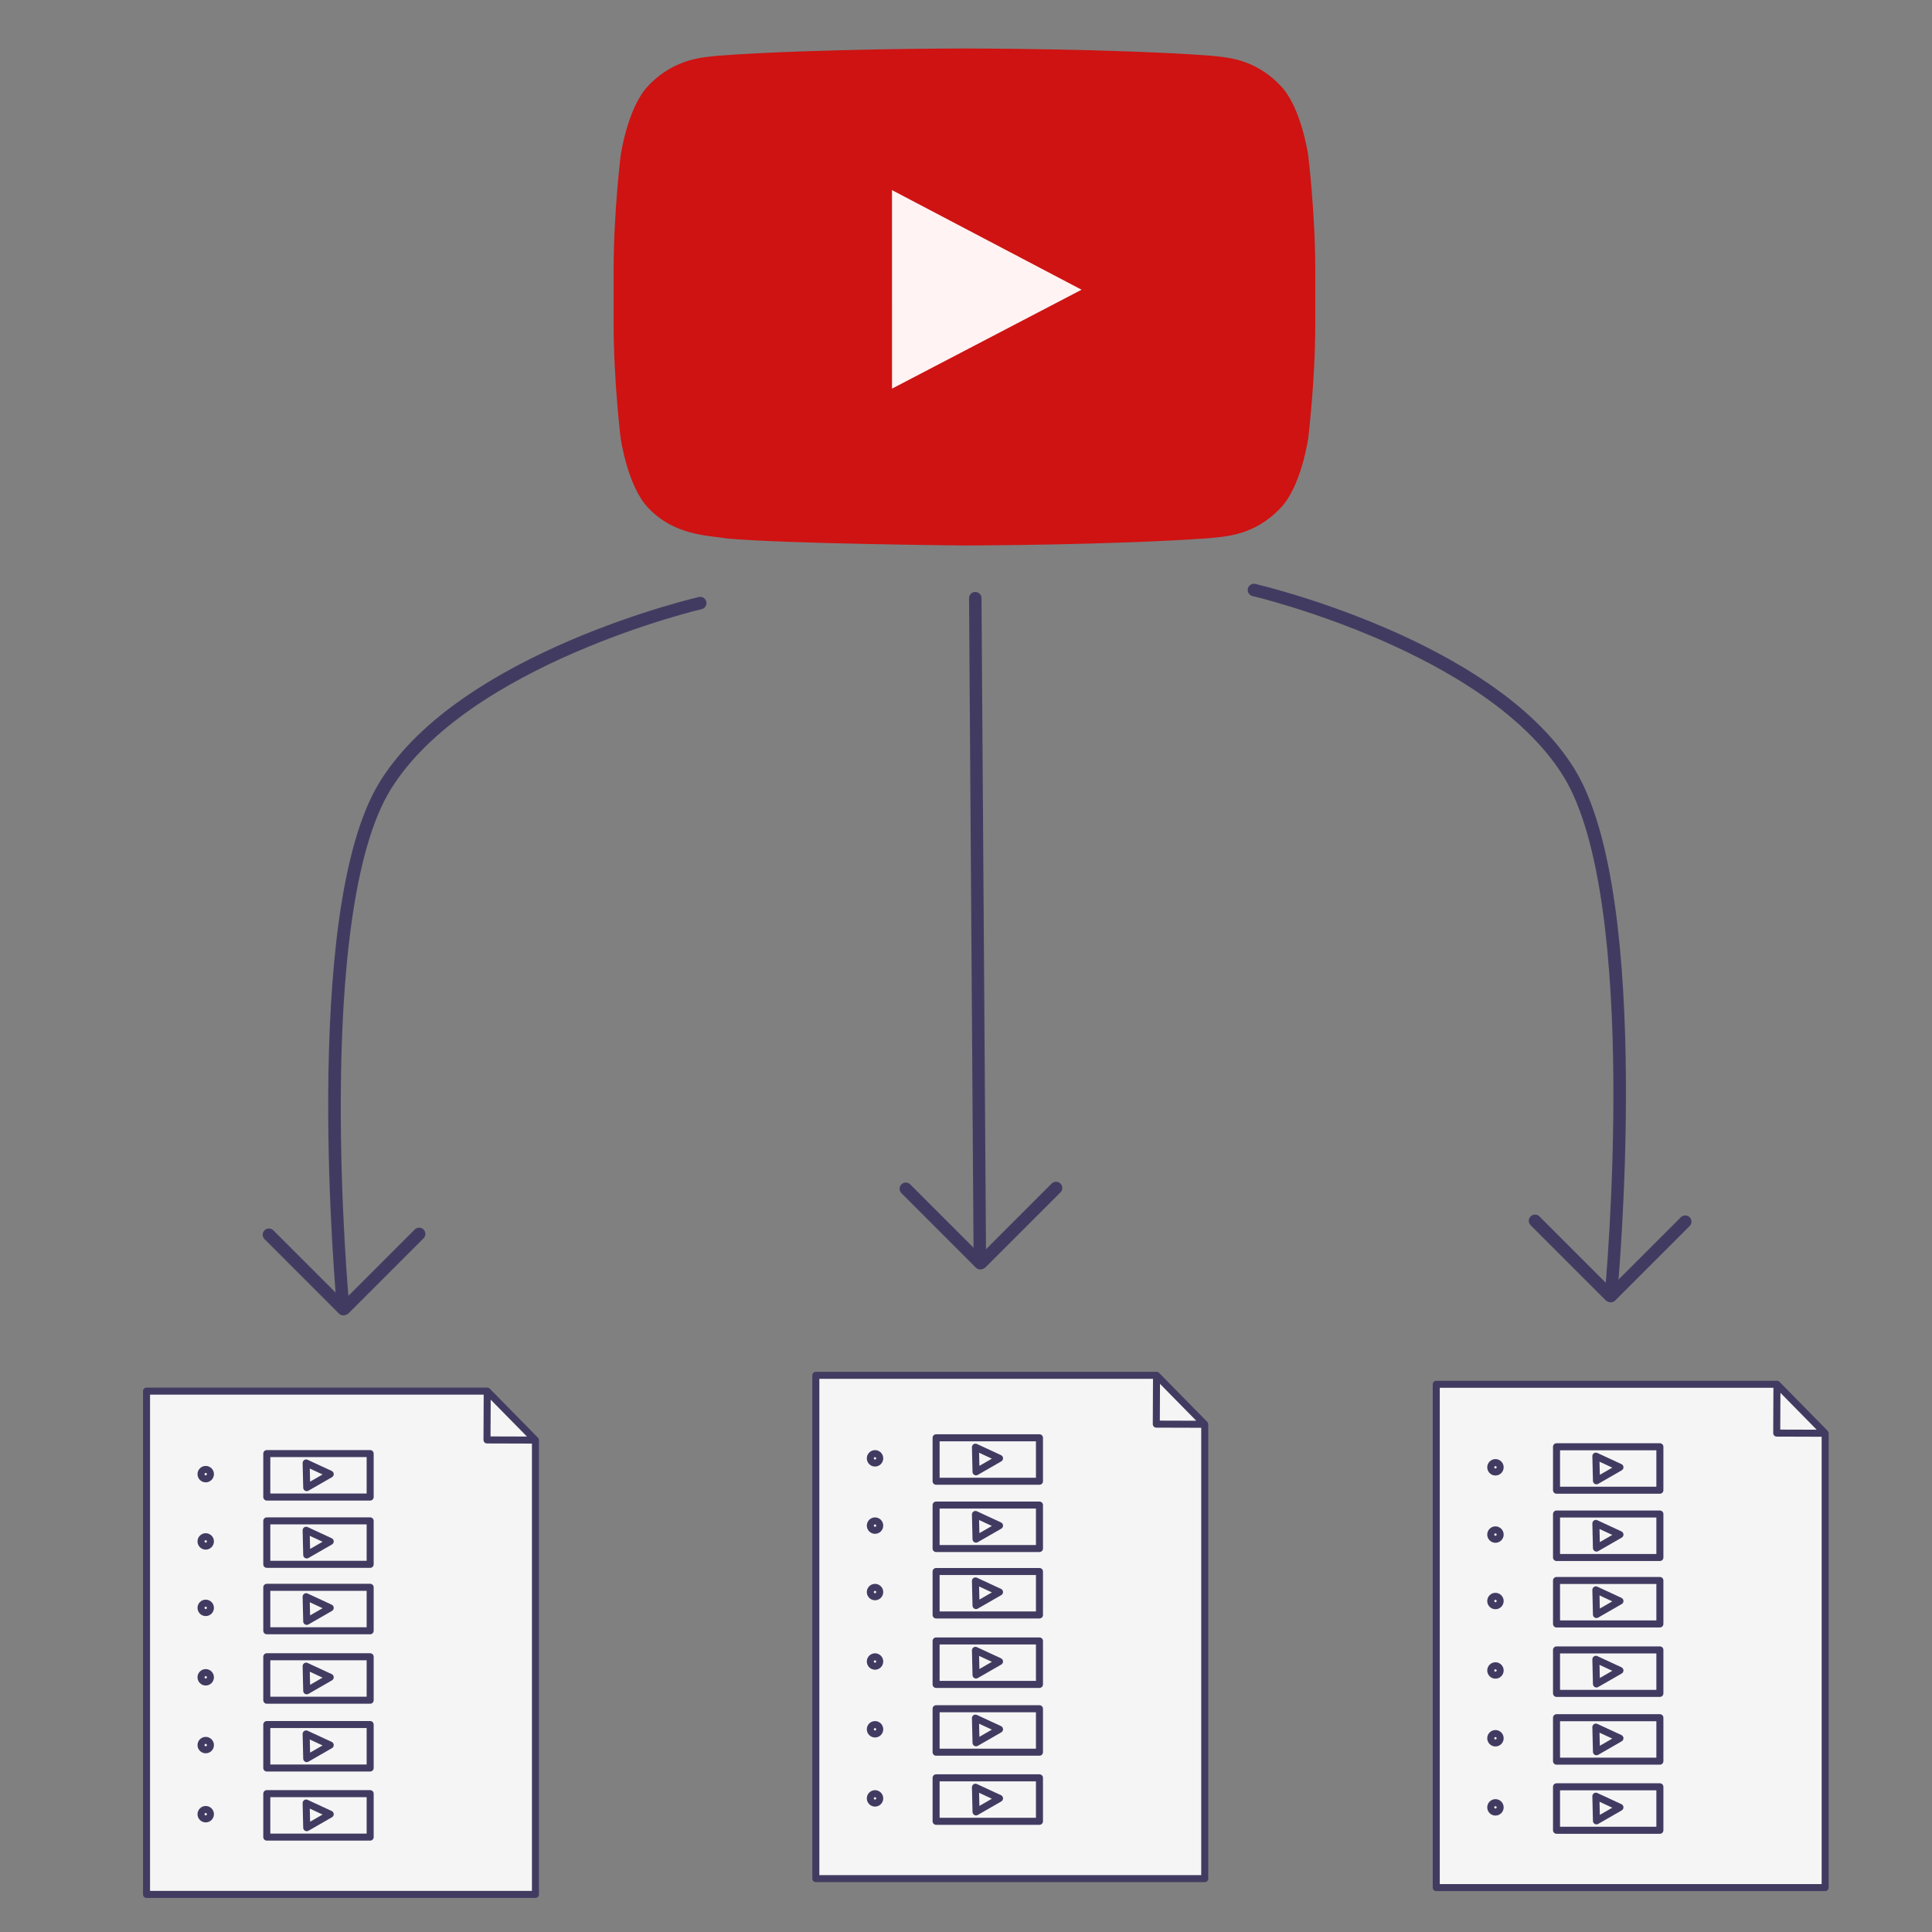 <?xml version="1.0" encoding="UTF-8" standalone="no"?>
<svg
   enable-background="new 0 0 128 128"
   id="Social_Icons"
   version="1.1"
   viewBox="0 0 100 100"
   xml:space="preserve"
   sodipodi:docname="improved_youtube_subscriptions_icon.svg"
   width="100"
   height="100"
   inkscape:version="1.3.2 (091e20e, 2023-11-25, custom)"
   inkscape:export-filename="improved_youtube_subscriptions_icon.png"
   inkscape:export-xdpi="96"
   inkscape:export-ydpi="96"
   xmlns:inkscape="http://www.inkscape.org/namespaces/inkscape"
   xmlns:sodipodi="http://sodipodi.sourceforge.net/DTD/sodipodi-0.dtd"
   xmlns:xlink="http://www.w3.org/1999/xlink"
   xmlns="http://www.w3.org/2000/svg"
   xmlns:svg="http://www.w3.org/2000/svg"><rect x="0" y="0" width="100" height="100" fill="#808080" stroke="none"/><defs
     id="defs1" /><sodipodi:namedview
     id="namedview1"
     pagecolor="#ffffff"
     bordercolor="#000000"
     borderopacity="0.25"
     inkscape:showpageshadow="2"
     inkscape:pageopacity="0.0"
     inkscape:pagecheckerboard="true"
     inkscape:deskcolor="#d1d1d1"
     showborder="false"
     showgrid="true"
     inkscape:zoom="5.6568543"
     inkscape:cx="24.837126"
     inkscape:cy="76.45592"
     inkscape:window-width="2400"
     inkscape:window-height="1271"
     inkscape:window-x="-9"
     inkscape:window-y="-9"
     inkscape:window-maximized="1"
     inkscape:current-layer="layer7"><inkscape:grid
       id="grid10"
       units="px"
       originx="0"
       originy="0"
       spacingx="1"
       spacingy="1"
       empcolor="#0099e5"
       empopacity="0.302"
       color="#0099e5"
       opacity="0.149"
       empspacing="5"
       dotted="false"
       gridanglex="30"
       gridanglez="30"
       visible="true" /></sodipodi:namedview><g
     inkscape:groupmode="layer"
     id="layer7"
     inkscape:label="ARROW 2"><path
       style="display:inline;fill:#f5f5f5;fill-opacity:1;stroke:#423b61;stroke-width:0.645;stroke-linecap:round;stroke-linejoin:round;stroke-dasharray:none;stroke-opacity:1"
       d="m 64.905,30.538 c 0,0 12.177,2.858 16.28,9.455 4.104,6.596 2.211,26.899 2.211,26.899 0,0 1.903,-20.365 -2.194,-26.953 -4.097,-6.588 -16.298,-9.4 -16.298,-9.4 z"
       id="path21-4-9"
       sodipodi:nodetypes="szczs" /><path
       style="display:inline;fill:#f5f5f5;fill-opacity:1;stroke:#423b61;stroke-width:0.645;stroke-linecap:round;stroke-linejoin:round;stroke-dasharray:none;stroke-opacity:1"
       d="M 83.319,67.057 79.452,63.19 Z"
       id="path22-7-1" /><path
       style="display:inline;fill:#f5f5f5;fill-opacity:1;stroke:#423b61;stroke-width:0.645;stroke-linecap:round;stroke-linejoin:round;stroke-dasharray:none;stroke-opacity:1"
       d="m 83.375,67.085 3.853,-3.853 z"
       id="path23-5-9" /></g><g
     inkscape:groupmode="layer"
     id="layer6"
     inkscape:label="ARROW 1"><path
       style="display:inline;fill:#f5f5f5;fill-opacity:1;stroke:#423b61;stroke-width:0.645;stroke-linecap:round;stroke-linejoin:round;stroke-dasharray:none;stroke-opacity:1"
       d="m 36.242,31.215 c 0,0 -12.177,2.858 -16.28,9.455 -4.104,6.596 -2.211,26.899 -2.211,26.899 0,0 -1.903,-20.365 2.194,-26.953 4.097,-6.588 16.298,-9.4 16.298,-9.4 z"
       id="path21-4"
       sodipodi:nodetypes="szczs" /><path
       style="display:inline;fill:#f5f5f5;fill-opacity:1;stroke:#423b61;stroke-width:0.645;stroke-linecap:round;stroke-linejoin:round;stroke-dasharray:none;stroke-opacity:1"
       d="m 17.828,67.734 3.867,-3.867 z"
       id="path22-7" /><path
       style="display:inline;fill:#f5f5f5;fill-opacity:1;stroke:#423b61;stroke-width:0.645;stroke-linecap:round;stroke-linejoin:round;stroke-dasharray:none;stroke-opacity:1"
       d="M 17.772,67.761 13.919,63.908 Z"
       id="path23-5" /></g><g
     inkscape:groupmode="layer"
     id="layer5"
     inkscape:label="ARROW"><path
       style="display:inline;fill:#f5f5f5;fill-opacity:1;stroke:#423b61;stroke-width:0.645;stroke-linecap:round;stroke-linejoin:round;stroke-dasharray:none;stroke-opacity:1"
       d="m 50.48,30.962 0.236,34.229 z"
       id="path21" /><path
       style="display:inline;fill:#f5f5f5;fill-opacity:1;stroke:#423b61;stroke-width:0.645;stroke-linecap:round;stroke-linejoin:round;stroke-dasharray:none;stroke-opacity:1"
       d="m 50.794,65.356 3.867,-3.867 z"
       id="path22" /><path
       style="display:inline;fill:#f5f5f5;fill-opacity:1;stroke:#423b61;stroke-width:0.645;stroke-linecap:round;stroke-linejoin:round;stroke-dasharray:none;stroke-opacity:1"
       d="m 50.738,65.384 -3.853,-3.853 z"
       id="path23" /></g><g
     inkscape:groupmode="layer"
     id="layer3"
     inkscape:label="page"
     style="display:inline"><path
       id="rect10"
       style="fill:#f5f5f5;stroke:#423b61;stroke-width:0.725;stroke-linecap:round;stroke-linejoin:round;stroke-dasharray:none;stroke-opacity:1"
       d="m 128.066,-2.167 h 35.13 l 4.962,5.048 -4.987,-0.015 0.024,-5.036 4.936,5.021 0.035,0.06 V 49.727 h -40.1 z"
       sodipodi:nodetypes="cccccccccc"
       inkscape:label="page_base" /><g
       inkscape:groupmode="layer"
       id="layer4"
       inkscape:label="miniplay"
       transform="translate(43.31,-11.137)"><rect
         style="fill:#f5f5f5;fill-opacity:1;stroke:#423b61;stroke-width:0.725;stroke-linecap:round;stroke-linejoin:round;stroke-dasharray:none;stroke-opacity:1"
         id="rect11"
         width="10.657"
         height="4.481"
         x="97.157"
         y="15.411" /><path
         style="fill:#f5f5f5;fill-opacity:1;stroke:#423b61;stroke-width:0.725;stroke-linecap:round;stroke-linejoin:round;stroke-dasharray:none;stroke-opacity:1"
         d="m 101.214,16.379 0.06,2.543 2.422,-1.393 z"
         id="path14" /><circle
         style="fill:#f5f5f5;fill-opacity:1;stroke:#423b61;stroke-width:0.725;stroke-linecap:round;stroke-linejoin:round;stroke-dasharray:none;stroke-opacity:1"
         id="path15"
         cx="90.86"
         cy="17.53"
         r="0.484" /></g><g
       inkscape:groupmode="layer"
       id="g20"
       inkscape:label="miniplay copy 4"
       transform="translate(43.31,-11.137)"><rect
         style="fill:#f5f5f5;fill-opacity:1;stroke:#423b61;stroke-width:0.725;stroke-linecap:round;stroke-linejoin:round;stroke-dasharray:none;stroke-opacity:1"
         id="rect19"
         width="10.657"
         height="4.481"
         x="97.157"
         y="50.473" /><path
         style="fill:#f5f5f5;fill-opacity:1;stroke:#423b61;stroke-width:0.725;stroke-linecap:round;stroke-linejoin:round;stroke-dasharray:none;stroke-opacity:1"
         d="m 101.214,51.442 0.06,2.543 2.422,-1.393 z"
         id="path20" /><circle
         style="fill:#f5f5f5;fill-opacity:1;stroke:#423b61;stroke-width:0.725;stroke-linecap:round;stroke-linejoin:round;stroke-dasharray:none;stroke-opacity:1"
         id="circle20"
         cx="90.86"
         cy="52.592"
         r="0.484" /></g><g
       inkscape:groupmode="layer"
       id="g19"
       inkscape:label="miniplay copy 3"
       transform="translate(43.31,-11.137)"><rect
         style="fill:#f5f5f5;fill-opacity:1;stroke:#423b61;stroke-width:0.725;stroke-linecap:round;stroke-linejoin:round;stroke-dasharray:none;stroke-opacity:1"
         id="rect18"
         width="10.657"
         height="4.481"
         x="97.157"
         y="43.348" /><path
         style="fill:#f5f5f5;fill-opacity:1;stroke:#423b61;stroke-width:0.725;stroke-linecap:round;stroke-linejoin:round;stroke-dasharray:none;stroke-opacity:1"
         d="m 101.214,44.317 0.06,2.543 2.422,-1.393 z"
         id="path19" /><circle
         style="fill:#f5f5f5;fill-opacity:1;stroke:#423b61;stroke-width:0.725;stroke-linecap:round;stroke-linejoin:round;stroke-dasharray:none;stroke-opacity:1"
         id="circle19"
         cx="90.86"
         cy="45.467"
         r="0.484" /></g><g
       inkscape:groupmode="layer"
       id="g18"
       inkscape:label="miniplay copy 2"
       transform="translate(43.31,-11.137)"><rect
         style="fill:#f5f5f5;fill-opacity:1;stroke:#423b61;stroke-width:0.725;stroke-linecap:round;stroke-linejoin:round;stroke-dasharray:none;stroke-opacity:1"
         id="rect17"
         width="10.657"
         height="4.481"
         x="97.157"
         y="36.359" /><path
         style="fill:#f5f5f5;fill-opacity:1;stroke:#423b61;stroke-width:0.725;stroke-linecap:round;stroke-linejoin:round;stroke-dasharray:none;stroke-opacity:1"
         d="m 101.214,37.327 0.06,2.543 2.422,-1.393 z"
         id="path18" /><circle
         style="fill:#f5f5f5;fill-opacity:1;stroke:#423b61;stroke-width:0.725;stroke-linecap:round;stroke-linejoin:round;stroke-dasharray:none;stroke-opacity:1"
         id="circle18"
         cx="90.86"
         cy="38.478"
         r="0.484" /></g><g
       inkscape:groupmode="layer"
       id="g17"
       inkscape:label="miniplay copy 1"
       transform="translate(43.31,-11.137)"><rect
         style="fill:#f5f5f5;fill-opacity:1;stroke:#423b61;stroke-width:0.725;stroke-linecap:round;stroke-linejoin:round;stroke-dasharray:none;stroke-opacity:1"
         id="rect16"
         width="10.657"
         height="4.481"
         x="97.157"
         y="29.199" /><path
         style="fill:#f5f5f5;fill-opacity:1;stroke:#423b61;stroke-width:0.725;stroke-linecap:round;stroke-linejoin:round;stroke-dasharray:none;stroke-opacity:1"
         d="m 101.214,30.168 0.06,2.543 2.422,-1.393 z"
         id="path17" /><circle
         style="fill:#f5f5f5;fill-opacity:1;stroke:#423b61;stroke-width:0.725;stroke-linecap:round;stroke-linejoin:round;stroke-dasharray:none;stroke-opacity:1"
         id="circle17"
         cx="90.86"
         cy="31.318"
         r="0.484" /></g><g
       inkscape:groupmode="layer"
       id="g16"
       inkscape:label="miniplay copy"
       transform="translate(43.31,-11.137)"><rect
         style="fill:#f5f5f5;fill-opacity:1;stroke:#423b61;stroke-width:0.725;stroke-linecap:round;stroke-linejoin:round;stroke-dasharray:none;stroke-opacity:1"
         id="rect15"
         width="10.657"
         height="4.481"
         x="97.157"
         y="22.348" /><path
         style="fill:#f5f5f5;fill-opacity:1;stroke:#423b61;stroke-width:0.725;stroke-linecap:round;stroke-linejoin:round;stroke-dasharray:none;stroke-opacity:1"
         d="m 101.214,23.317 0.06,2.543 2.422,-1.393 z"
         id="path16" /><circle
         style="fill:#f5f5f5;fill-opacity:1;stroke:#423b61;stroke-width:0.725;stroke-linecap:round;stroke-linejoin:round;stroke-dasharray:none;stroke-opacity:1"
         id="circle16"
         cx="90.86"
         cy="24.467"
         r="0.484" /></g></g><g
     inkscape:groupmode="layer"
     id="layer1"
     inkscape:label="play_button"
     transform="matrix(0.535,0,0,0.535,0.827,22.203)"><rect
       style="fill:#fff3f3;fill-opacity:1;stroke:none;stroke-width:1.403;stroke-linecap:round;stroke-linejoin:round;stroke-opacity:1"
       id="rect9"
       width="27.808"
       height="27.23"
       x="79.4"
       y="-28.406"
       inkscape:label="youtube_bg" /><path
       clip-rule="evenodd"
       d="m 125.026,-26.438 c 0,0 -0.664,-4.711 -2.698,-6.785 -2.582,-2.724 -5.475,-2.737 -6.801,-2.895 -9.499,-0.692 -23.749,-0.692 -23.749,-0.692 h -0.03 c 0,0 -14.249,0 -23.749,0.692 -1.328,0.158 -4.219,0.171 -6.803,2.895 -2.034,2.075 -2.696,6.785 -2.696,6.785 0,0 -0.679,5.534 -0.679,11.064 v 5.187 c 0,5.533 0.679,11.064 0.679,11.064 0,0 0.662,4.711 2.696,6.785 2.584,2.724 5.976,2.638 7.486,2.923 5.431,0.526 23.08,0.688 23.08,0.688 0,0 14.264,-0.021 23.763,-0.713 1.326,-0.16 4.219,-0.173 6.801,-2.897 2.034,-2.075 2.698,-6.785 2.698,-6.785 0,0 0.679,-5.531 0.679,-11.065 v -5.187 c 0,-5.531 -0.679,-11.064 -0.679,-11.064 z m -40.272,22.537 -0.002,-19.208 18.341,9.637 z"
       fill="#ce1312"
       fill-rule="evenodd"
       id="Youtube"
       inkscape:label="Youtube"
       style="stroke-width:0.53" /></g><use
     x="0"
     y="0"
     xlink:href="#layer3"
     id="use20"
     transform="matrix(0.502,0,0,0.502,-56.705,73.092)" /><use
     x="0"
     y="0"
     xlink:href="#layer3"
     id="use20-9"
     transform="matrix(0.502,0,0,0.502,10.051,72.738)" /><use
     x="0"
     y="0"
     xlink:href="#layer3"
     id="use20-9-6"
     transform="matrix(0.502,0,0,0.502,-22.062,72.274)" /></svg>
